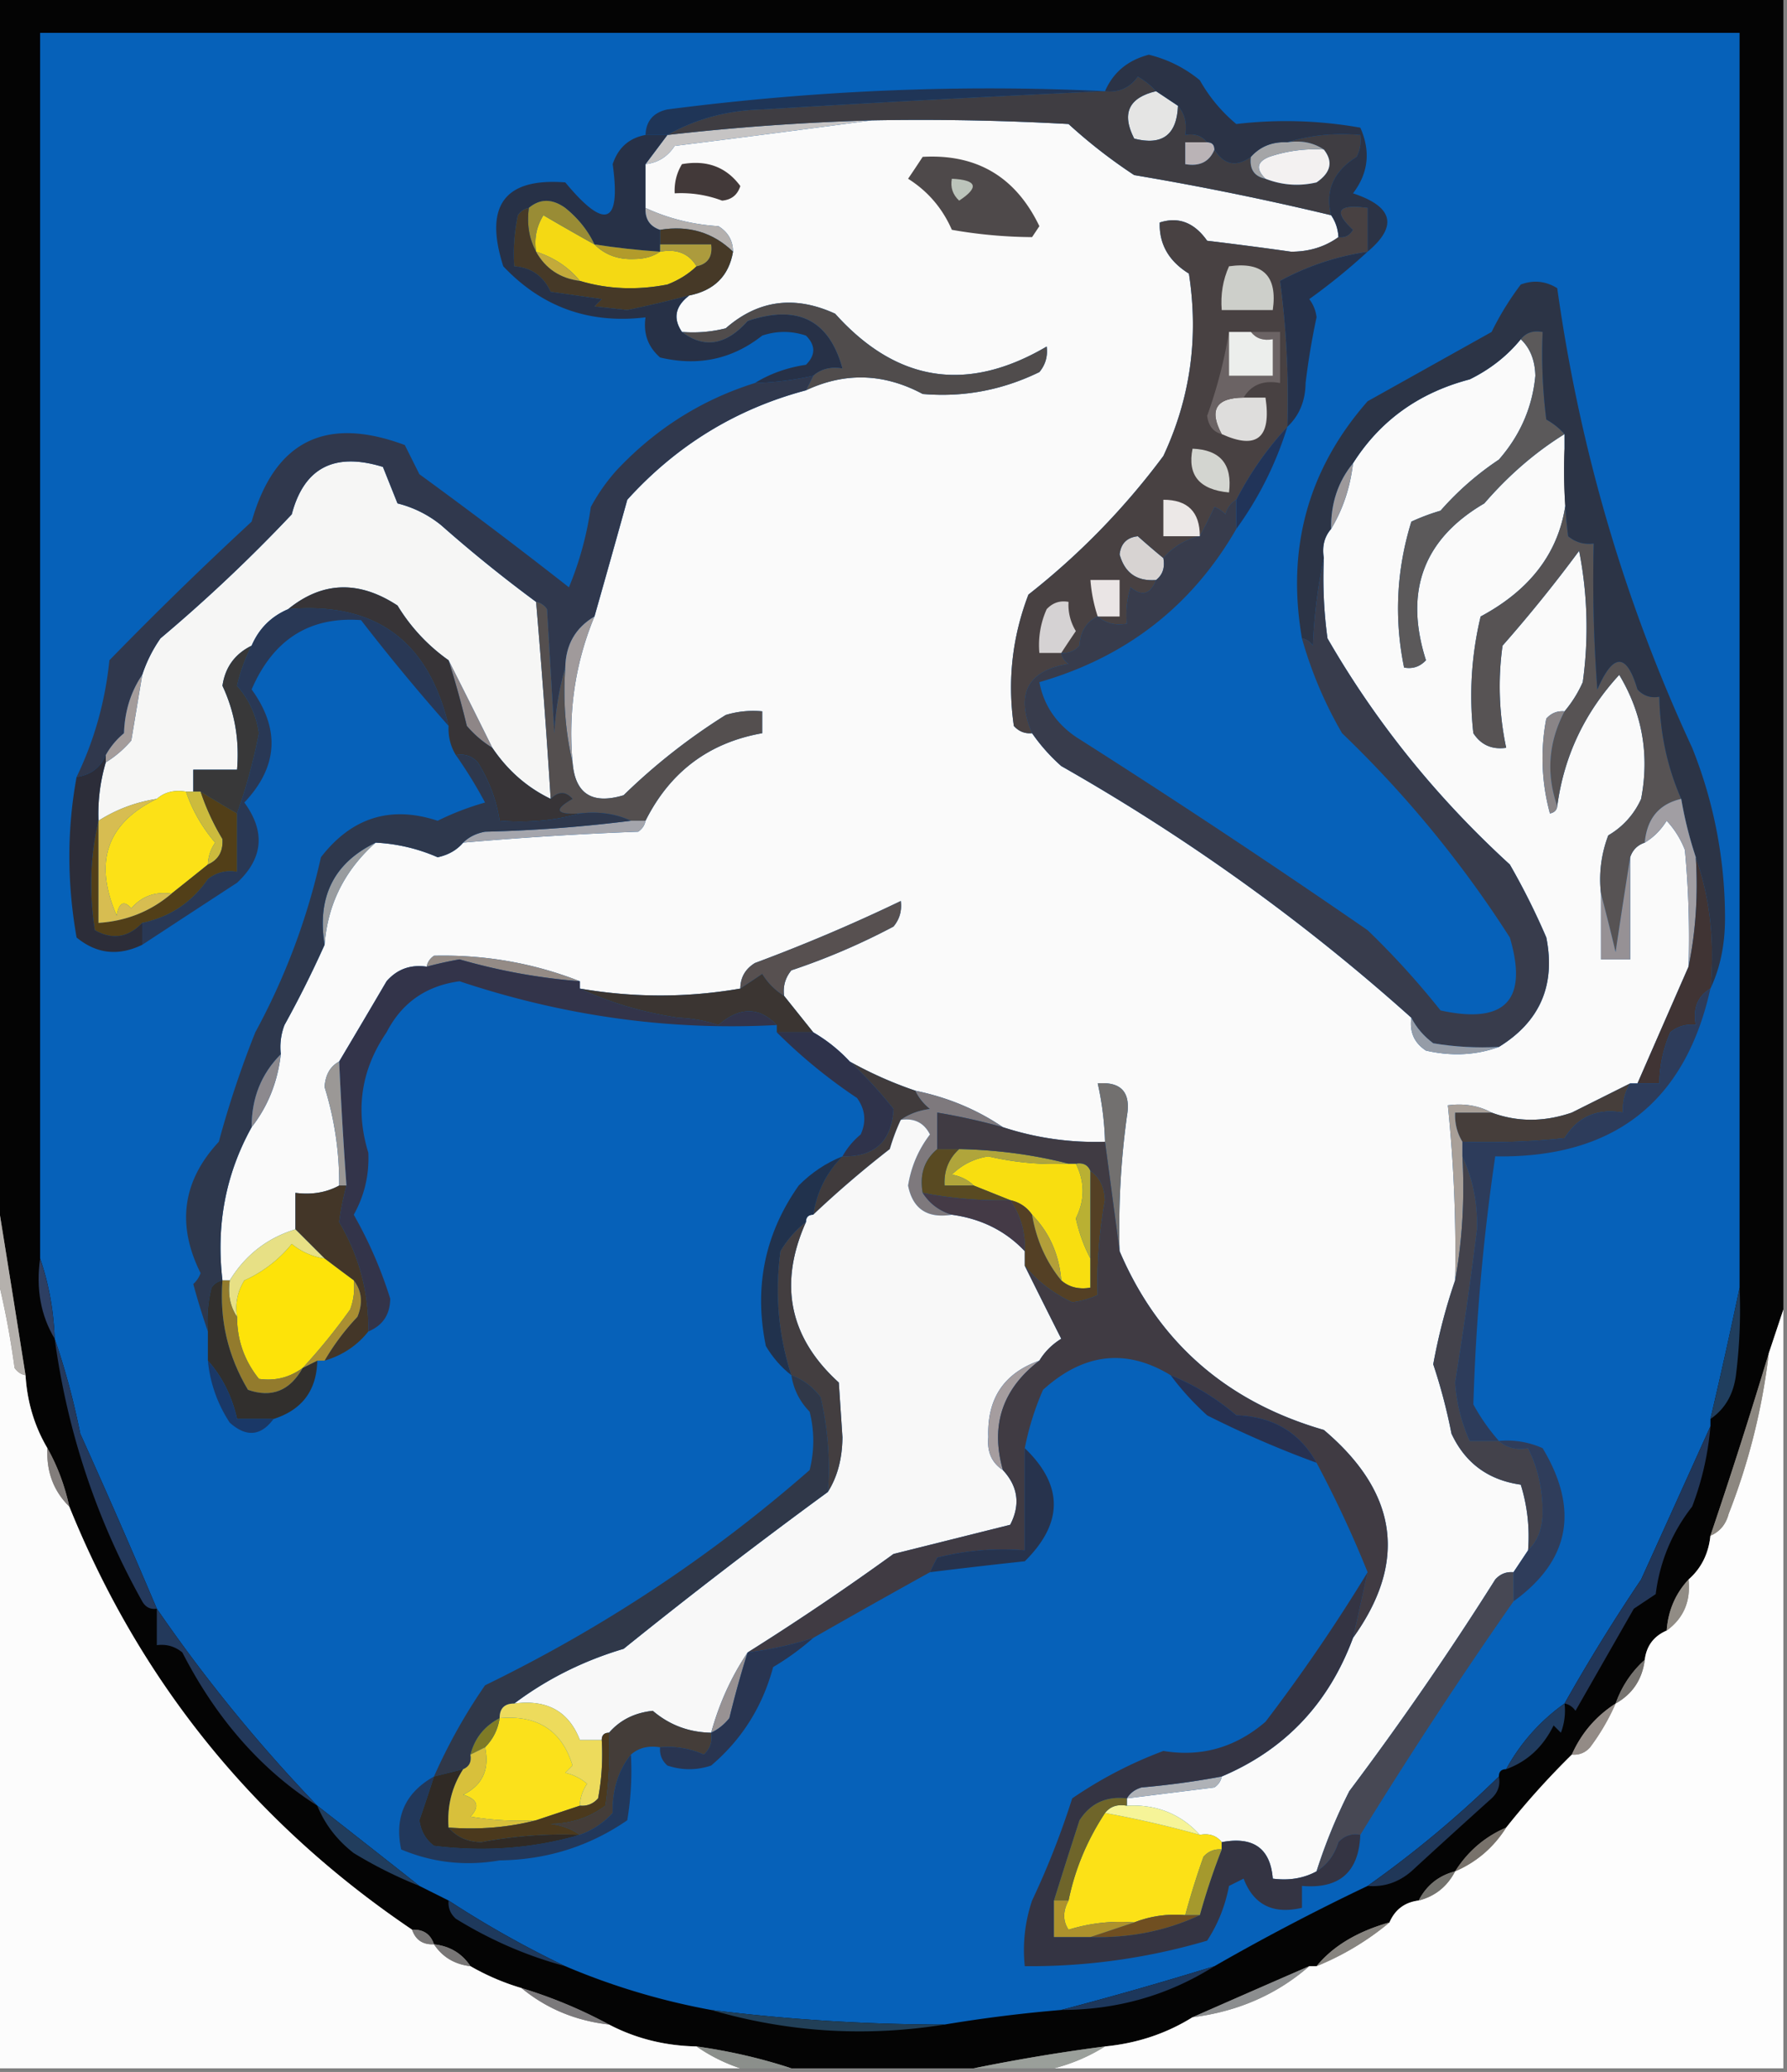 <svg xmlns="http://www.w3.org/2000/svg" width="245" height="284" style="shape-rendering:geometricPrecision;text-rendering:geometricPrecision;image-rendering:optimizeQuality;fill-rule:evenodd;clip-rule:evenodd"><rect width="100%" height="100%" fill="#808080" stroke="none"/><path style="opacity:1" fill="#040404" d="M-.5-.5h245v180l-2 6a768.286 768.286 0 0 1-8 25c-.255 2.467-1.255 4.467-3 6-1.793 1.926-2.793 4.259-3 7-1.762.762-2.762 2.096-3 4-1.826 1.647-3.16 3.647-4 6-2.7 1.734-4.7 4.068-6 7a110.458 110.458 0 0 0-9 10c-2.927 1.257-5.261 3.257-7 6-2.249.58-3.915 1.913-5 4-1.904.238-3.238 1.238-4 3-4.412 1.248-7.746 3.248-10 6h-1a3653.2 3653.2 0 0 0-16 7c-3.598 2.24-7.598 3.574-12 4a252.932 252.932 0 0 0-18 3h-25c-4.132-1.363-8.465-2.363-13-3-4.337-.084-8.337-1.084-12-3a65.018 65.018 0 0 0-12-5 32.508 32.508 0 0 1-7-3c-1.16-1.75-2.826-2.75-5-3-.473-1.406-1.473-2.073-3-2-21.603-14.595-37.27-33.928-47-58-.629-2.897-1.629-5.564-3-8-1.777-3.005-2.777-6.338-3-10a9259.787 9259.787 0 0 0-4-25V-.5z"/><path style="opacity:1" fill="#0661b9" d="M238.5 176.5a726.09 726.09 0 0 1-4 18v1c-3.117 6.91-6.284 13.91-9.5 21a250.595 250.595 0 0 0-10.5 17 26.584 26.584 0 0 0-8 9c-.667 0-1 .333-1 1a147.854 147.854 0 0 1-18 15 311.387 311.387 0 0 0-21 11 511.77 511.77 0 0 1-21 6 197.52 197.52 0 0 0-16 2 258.65 258.65 0 0 1-32-2 95.088 95.088 0 0 1-20-6 138.76 138.76 0 0 1-16-9l-4-2a3427.448 3427.448 0 0 0-14-11 213.809 213.809 0 0 1-22-27 1133.932 1133.932 0 0 0-10.5-24 100.004 100.004 0 0 0-3.5-13c-.146-3.887-.813-7.554-2-11V4.5h233v172z"/><path style="opacity:1" fill="#e5e5e4" d="m158.5 12.5 3 2c-.152 3.987-2.152 5.487-6 4.5-1.764-3.448-.764-5.615 3-6.5z"/><path style="opacity:1" fill="#1f3557" d="M151.5 12.5a3033.086 3033.086 0 0 0-47 2.5c-4.744.115-9.078 1.282-13 3.5h-3c.074-1.91 1.074-3.078 3-3.5 20.286-2.624 40.286-3.458 60-2.5z"/><path style="opacity:1" fill="#fafafa" d="M119.5 16.5c9.006-.166 18.006 0 27 .5a71.888 71.888 0 0 0 9 7 401.265 401.265 0 0 1 27 5.5c.61.891.943 1.891 1 3-1.849 1.337-4.016 2.003-6.5 2a541.913 541.913 0 0 0-11.5-1.5c-1.756-2.495-3.923-3.329-6.5-2.5-.09 2.962 1.243 5.296 4 7 1.365 8.764.199 17.098-3.5 25a99.949 99.949 0 0 1-18.5 19c-2.227 5.828-2.893 11.828-2 18 .671.752 1.504 1.086 2.5 1a25.14 25.14 0 0 0 4 4.5c17.321 9.845 33.321 21.345 48 34.5-.273 1.951.393 3.451 2 4.5 3.527.808 6.86.641 10-.5 5.631-3.474 7.797-8.474 6.5-15a96.43 96.43 0 0 0-5-10c-10.05-9.186-18.383-19.52-25-31a60.93 60.93 0 0 1-.5-11c-.268-1.599.066-2.932 1-4 1.617-2.689 2.617-5.689 3-9 3.709-5.846 9.042-9.679 16-11.5 2.805-1.382 5.139-3.216 7-5.5 1.277 1.194 1.944 2.86 2 5-.403 4.314-2.07 8.147-5 11.5a40.222 40.222 0 0 0-8 7 28.854 28.854 0 0 0-4 1.5c-2.04 6.6-2.373 13.266-1 20 1.175.219 2.175-.114 3-1-3.007-9.456-.341-16.623 8-21.5 3.345-3.868 7.012-7.035 11-9.5v2c1.598 10.367-2.235 18.034-11.5 23a46.402 46.402 0 0 0-1 16c1.049 1.607 2.549 2.273 4.5 2a40.423 40.423 0 0 1-.5-14c3.69-4.189 7.19-8.522 10.5-13a54.558 54.558 0 0 1 .5 18 16.578 16.578 0 0 1-2.5 4c-.996-.086-1.829.248-2.5 1a28.717 28.717 0 0 0 .5 13c.607-.124.94-.457 1-1 .913-6.829 3.746-12.829 8.5-18 3.162 5.277 4.162 10.943 3 17a10.91 10.91 0 0 1-4.5 5 16.873 16.873 0 0 0-1 8v9h4v-14c.333-1 1-1.667 2-2 1.212-.73 2.212-1.73 3-3a12.403 12.403 0 0 1 2.5 4c.499 5.323.666 10.656.5 16-2.328 5.311-4.661 10.645-7 16h-1l-8 4c-3.815 1.308-7.481 1.308-11 0-1.765-.961-3.765-1.295-6-1a196.329 196.329 0 0 1 1 24c-1.262 3.643-2.262 7.476-3 11.5a76.01 76.01 0 0 1 2.5 9.5c1.872 4.033 5.039 6.366 9.5 7a23.832 23.832 0 0 1 1 9l-2 3c-.996-.086-1.829.248-2.5 1a430.393 430.393 0 0 1-20 29 73.977 73.977 0 0 0-4.5 11c-1.765.961-3.765 1.295-6 1-.334-4.148-2.667-5.815-7-5-.709-.904-1.709-1.237-3-1-2.63-2.881-5.964-4.215-10-4v-1l12-1.5c.556-.383.889-.883 1-1.5 8.661-3.665 14.661-9.998 18-19 7.486-10.416 6.152-19.916-4-28.5-13.341-3.856-22.674-12.022-28-24.5a112.3 112.3 0 0 1 1-18.5c.568-3.263-.766-4.763-4-4.5a41.541 41.541 0 0 1 1 8c-4.8.15-9.467-.516-14-2-3.564-2.419-7.564-4.086-12-5a54.343 54.343 0 0 1-9-4 21.614 21.614 0 0 0-5-4l-4-5c-.17-1.322.163-2.489 1-3.5a92.138 92.138 0 0 0 14-6c.837-1.011 1.17-2.178 1-3.5a235.726 235.726 0 0 1-20 8.5c-1.323.816-1.989 1.983-2 3.5-7.29 1.264-14.623 1.264-22 0v-1c-6.357-2.496-13.023-3.663-20-3.5-.556.383-.89.883-1 1.5-2.222-.322-4.056.345-5.5 2a1894.222 1894.222 0 0 1-6.5 11c-1.225.652-1.892 1.819-2 3.5a44.163 44.163 0 0 1 2 13.5c-1.765.961-3.765 1.295-6 1v5c-3.858 1.186-6.858 3.52-9 7h-1c-.895-7.581.438-14.581 4-21 2.229-2.854 3.562-6.187 4-10a8.435 8.435 0 0 1 .5-4 147.391 147.391 0 0 0 5.5-11c.417-5.56 2.75-10.226 7-14 2.943.147 5.776.813 8.5 2 1.46-.308 2.626-.975 3.5-2a481.52 481.52 0 0 1 24-1.5c.556-.383.89-.883 1-1.5 3.365-6.707 8.698-10.707 16-12v-3a12.935 12.935 0 0 0-5 .5 83.535 83.535 0 0 0-14 11c-4.324 1.305-6.658-.195-7-4.5-.622-7.008.378-13.675 3-20a2591.579 2591.579 0 0 0 4.5-16c6.747-7.45 14.913-12.45 24.5-15 5.353-2.507 10.687-2.34 16 .5 5.568.483 10.901-.517 16-3 .837-1.011 1.17-2.178 1-3.5-10.897 6.4-20.564 4.9-29-4.5-5.559-2.548-10.559-1.881-15 2a18.436 18.436 0 0 1-6 .5c-1.265-1.857-.932-3.524 1-5 3.435-.692 5.435-2.692 6-6-.011-1.517-.677-2.684-2-3.5-3.556-.222-6.89-1.056-10-2.5v-6c1.696-.185 3.03-1.019 4-2.5 9.151-1.14 18.151-2.307 27-3.5z"/><path style="opacity:1" fill="#c6c4c4" d="M119.5 16.5a2712.477 2712.477 0 0 1-27 3.5c-.97 1.481-2.304 2.315-4 2.5l3-4a333.876 333.876 0 0 1 28-2z"/><path style="opacity:1" fill="#3f3d42" d="M158.5 12.5c-3.764.885-4.764 3.052-3 6.5 3.848.987 5.848-.513 6-4.5.934 1.068 1.268 2.401 1 4 1.291-.237 2.291.096 3 1h-3v3c1.983.343 3.317-.323 4-2 1.315 2.1 2.982 2.433 5 1-.215 1.679.452 2.679 2 3a11.596 11.596 0 0 0 7 .5c1.966-1.347 2.299-2.847 1-4.5-1.419-.951-3.085-1.285-5-1 3.125-.98 6.458-1.313 10-1a4.934 4.934 0 0 1-.5 3c-3.171 1.989-4.337 4.655-3.5 8a401.265 401.265 0 0 0-27-5.5 71.888 71.888 0 0 1-9-7c-8.994-.5-17.994-.666-27-.5-9.369.275-18.702.941-28 2 3.922-2.218 8.256-3.385 13-3.5a3033.086 3033.086 0 0 1 47-2.5c1.89.204 3.39-.463 4.5-2 .995.566 1.828 1.233 2.5 2z"/><path style="opacity:1" fill="#f3f1f1" d="M181.5 20.5c1.299 1.653.966 3.153-1 4.5-2.385.556-4.718.39-7-.5-1.35-1.323-1.183-2.323.5-3a19.524 19.524 0 0 1 7.5-1z"/><path style="opacity:1" fill="#bab3b6" d="M165.5 19.5c.667 0 1 .333 1 1-.683 1.677-2.017 2.343-4 2v-3h3z"/><path style="opacity:1" fill="#a4a5a7" d="M176.5 19.5c1.915-.285 3.581.049 5 1a19.524 19.524 0 0 0-7.5 1c-1.683.677-1.85 1.677-.5 3-1.548-.321-2.215-1.321-2-3 1.28-1.431 2.947-2.098 5-2z"/><path style="opacity:1" fill="#423939" d="M93.5 22.5c3.416-.606 6.082.394 8 3-.387 1.22-1.22 1.887-2.5 2a15.902 15.902 0 0 0-6.5-1c-.067-1.459.266-2.792 1-4z"/><path style="opacity:1" fill="#2b3346" d="M187.5 34.5v-6c-4.084-.555-4.751.445-2 3-.457.797-1.124 1.13-2 1a5.727 5.727 0 0 0-1-3c-.837-3.345.329-6.011 3.5-8a4.934 4.934 0 0 0 .5-3c-3.542-.313-6.875.02-10 1-2.053-.098-3.72.569-5 2-2.018 1.433-3.685 1.1-5-1 0-.667-.333-1-1-1-.709-.904-1.709-1.237-3-1 .268-1.599-.066-2.932-1-4l-3-2c-.672-.767-1.505-1.434-2.5-2-1.11 1.537-2.61 2.204-4.5 2 1.118-2.58 3.118-4.247 6-5a17.347 17.347 0 0 1 7 3.5 21.53 21.53 0 0 0 5 6 58.158 58.158 0 0 1 17 .5c1.441 3.236 1.108 6.236-1 9 5.511 1.823 6.177 4.49 2 8z"/><path style="opacity:1" fill="#273147" d="M88.5 18.5h3l-3 4v6c-.073 1.527.594 2.527 2 3v3a104.613 104.613 0 0 1-9-1c-.906-1.917-2.239-3.583-4-5-1.799-1.288-3.465-1.288-5 0-.617.11-1.117.444-1.5 1a24.939 24.939 0 0 0-.5 7c2.324.161 3.991 1.328 5 3.5l7 1-1 1 4.5.5c2.887-.604 5.72-1.27 8.5-2-1.932 1.476-2.265 3.143-1 5 3.055 2.313 6.055 1.813 9-1.5 6.846-2.313 11.179-.147 13 6.5-1.599-.268-2.932.066-4 1a41.58 41.58 0 0 1-8 1c2.062-1.276 4.396-2.11 7-2.5 1.333-1.333 1.333-2.667 0-4-2-.667-4-.667-6 0-4.102 3.241-8.77 4.241-14 3-1.655-1.444-2.322-3.278-2-5.5-7.715.93-14.215-1.404-19.5-7-2.663-8.307.17-12.14 8.5-11.5 5.482 6.61 7.649 5.776 6.5-2.5.748-2.251 2.248-3.584 4.5-4z"/><path style="opacity:1" fill="#f4d914" d="M81.5 33.5c1.446 1.44 3.28 2.107 5.5 2 1.385-.014 2.551-.348 3.5-1 2.281-.423 3.948.244 5 2-1.1 1.059-2.434 1.892-4 2.5-4.189.812-8.189.645-12-.5-1.534-1.869-3.534-3.202-6-4-.285-1.788.048-3.455 1-5a346.77 346.77 0 0 0 7 4z"/><path style="opacity:1" fill="#4e494a" d="M126.5 21.5c7.424-.419 12.757 2.748 16 9.5l-1 1.5a65.369 65.369 0 0 1-11-1c-1.291-2.956-3.291-5.29-6-7a184.223 184.223 0 0 0 2-3z"/><path style="opacity:1" fill="#bcc4bb" d="M130.5 24.5c3.457.167 3.79 1.167 1 3-.886-.825-1.219-1.825-1-3z"/><path style="opacity:1" fill="#b4b0ae" d="M88.5 28.5c3.11 1.444 6.444 2.278 10 2.5 1.323.816 1.989 1.983 2 3.5-2.734-2.643-6.067-3.643-10-3-1.406-.473-2.073-1.473-2-3z"/><path style="opacity:1" fill="#998c35" d="M81.5 33.5a346.77 346.77 0 0 1-7-4c-.952 1.545-1.285 3.212-1 5-.961-1.765-1.295-3.765-1-6 1.535-1.288 3.201-1.288 5 0 1.761 1.417 3.094 3.083 4 5z"/><path style="opacity:1" fill="#463927" d="M72.5 28.5c-.295 2.235.039 4.235 1 6 1.302 2.322 3.302 3.655 6 4 3.811 1.145 7.811 1.312 12 .5 1.566-.608 2.9-1.441 4-2.5 1.548-.321 2.215-1.321 2-3h-7v-2c3.933-.643 7.266.357 10 3-.565 3.308-2.565 5.308-6 6-2.78.73-5.613 1.396-8.5 2l-4.5-.5 1-1-7-1c-1.009-2.172-2.676-3.339-5-3.5-.163-2.357.003-4.69.5-7 .383-.556.883-.89 1.5-1z"/><path style="opacity:1" fill="#ac9b3d" d="M90.5 34.5v-1h7c.215 1.679-.452 2.679-2 3-1.052-1.756-2.719-2.423-5-2z"/><path style="opacity:1" fill="#b29b2b" d="M81.5 33.5c2.982.463 5.982.796 9 1-.949.652-2.115.986-3.5 1-2.22.107-4.054-.56-5.5-2z"/><path style="opacity:1" fill="#c3aa3a" d="M73.5 34.5c2.466.798 4.466 2.131 6 4-2.698-.345-4.698-1.678-6-4z"/><path style="opacity:1" fill="#26324b" d="M187.5 34.5a85.06 85.06 0 0 1-8 6.5 4.932 4.932 0 0 1 1 2.5 98.282 98.282 0 0 0-1.5 9c-.037 2.474-.87 4.474-2.5 6 .213-6.71-.12-13.377-1-20 3.724-2.024 7.724-3.358 12-4z"/><path style="opacity:1" fill="#504c4c" d="m110.5 53.5 1-2c1.068-.934 2.401-1.268 4-1-1.821-6.647-6.154-8.813-13-6.5-2.945 3.313-5.945 3.813-9 1.5a18.436 18.436 0 0 0 6-.5c4.441-3.881 9.441-4.548 15-2 8.436 9.4 18.103 10.9 29 4.5.17 1.322-.163 2.489-1 3.5-5.099 2.483-10.432 3.483-16 3-5.313-2.84-10.647-3.007-16-.5z"/><path style="opacity:1" fill="#213459" d="M176.5 58.5a47.701 47.701 0 0 1-7 14v-4a44.8 44.8 0 0 1 7-10z"/><path style="opacity:1" fill="#f6f6f5" d="M73.5 82.5c.766 8.972 1.432 17.972 2 27-3.223-1.548-5.89-3.881-8-7a1593.369 1593.369 0 0 0-6-12 25.111 25.111 0 0 1-7-7.5c-5.307-3.48-10.307-3.312-15 .5-2.333 1-4 2.667-5 5-2.299 1.132-3.632 2.966-4 5.5 1.68 3.588 2.348 7.422 2 11.5h-6v3h-1c-1.599-.268-2.932.066-4 1a20.53 20.53 0 0 0-8 3 24.93 24.93 0 0 1 1-8c1.294-.79 2.46-1.79 3.5-3l1.5-9a19.16 19.16 0 0 1 2.5-5 216.005 216.005 0 0 0 18-17c1.676-6.385 5.843-8.552 12.5-6.5l2 5a15.387 15.387 0 0 1 6 3 190.326 190.326 0 0 0 13 10.5z"/><path style="opacity:1" fill="#30384d" d="m111.5 51.5-1 2c-9.587 2.55-17.753 7.55-24.5 15a2591.579 2591.579 0 0 1-4.5 16c-2.612 1.552-3.945 3.885-4 7-.82 2.805-1.32 5.805-1.5 9l-1-17c-.383-.556-.883-.89-1.5-1a190.326 190.326 0 0 1-13-10.5 15.387 15.387 0 0 0-6-3l-2-5c-6.657-2.052-10.824.115-12.5 6.5a216.005 216.005 0 0 1-18 17 19.16 19.16 0 0 0-2.5 5c-1.568 2.31-2.402 4.978-2.5 8a10.51 10.51 0 0 0-2.5 3c-.736 1.729-2.07 2.729-4 3 2.42-5.003 3.92-10.336 4.5-16a516.649 516.649 0 0 1 19.5-19c3.136-11.046 10.136-14.546 21-10.5l2 4A729.354 729.354 0 0 1 78 80.5a44.798 44.798 0 0 0 3-11 26.094 26.094 0 0 1 3.5-5c5.35-5.707 11.683-9.707 19-12a41.58 41.58 0 0 0 8-1z"/><path style="opacity:1" fill="#d7d3d2" d="M159.5 76.5c.237 1.291-.096 2.291-1 3-2.627.207-4.293-.96-5-3.5.167-1.5 1-2.333 2.5-2.5a123.492 123.492 0 0 0 3.5 3z"/><path style="opacity:1" fill="#484142" d="M187.5 34.5c-4.276.642-8.276 1.976-12 4 .88 6.623 1.213 13.29 1 20a44.8 44.8 0 0 0-7 10c-.722.418-1.222 1.084-1.5 2a3.646 3.646 0 0 0-1.5-1 71.015 71.015 0 0 1-2 4c-2.031.472-3.698 1.472-5 3a123.492 123.492 0 0 1-3.5-3c-1.5.167-2.333 1-2.5 2.5.707 2.54 2.373 3.707 5 3.5-.755 1.966-1.921 2.3-3.5 1a12.93 12.93 0 0 0-.5 5c-1.599.268-2.932-.066-4-1-1.545.73-2.378 2.063-2.5 4-.671.752-1.504 1.086-2.5 1 .111.617.444 1.117 1 1.5-5.614.92-7.281 4.087-5 9.5-.996.086-1.829-.248-2.5-1-.893-6.172-.227-12.172 2-18a99.949 99.949 0 0 0 18.5-19c3.699-7.902 4.865-16.236 3.5-25-2.757-1.704-4.09-4.038-4-7 2.577-.829 4.744.005 6.5 2.5 3.839.459 7.672.959 11.5 1.5 2.484.003 4.651-.663 6.5-2 .876.13 1.543-.203 2-1-2.751-2.555-2.084-3.555 2-3v6z"/><path style="opacity:1" fill="#ece8e7" d="M164.5 73.5h-5v-5c3.333 0 5 1.667 5 5z"/><path style="opacity:1" fill="#d3d5d0" d="M163.5 61.5c3.814.15 5.481 2.15 5 6-4.062-.369-5.729-2.369-5-6z"/><path style="opacity:1" fill="#dedddc" d="M170.5 54.5h3c.827 5.523-1.173 7.19-6 5-1.784-3.308-.784-4.975 3-5z"/><path style="opacity:1" fill="#6b6364" d="M168.5 45.5v6h6v-5c-1.291.237-2.291-.096-3-1h4v7c-2.281-.423-3.948.244-5 2-3.784.025-4.784 1.692-3 5-1.149-.291-1.816-1.124-2-2.5a66.018 66.018 0 0 0 3-11.5z"/><path style="opacity:1" fill="#eceeec" d="M168.5 45.5h3c.709.904 1.709 1.237 3 1v5h-6v-6z"/><path style="opacity:1" fill="#cdcfca" d="M168.5 36.5c4.668-.66 6.668 1.34 6 6h-7c-.175-2.12.159-4.12 1-6z"/><path style="opacity:1" fill="#eae5e5" d="M150.5 84.5a20.691 20.691 0 0 1-1-5h4v5h-3z"/><path style="opacity:1" fill="#575354" d="M214.5 61.5a72.368 72.368 0 0 0 .5 12c1.011.837 2.178 1.17 3.5 1-.166 6.675 0 13.342.5 20 2.181-5.045 4.014-5.045 5.5 0 .825.886 1.825 1.219 3 1 .089 4.993 1.089 9.659 3 14-3.041.699-4.708 2.699-5 6-1 .333-1.667 1-2 2-.666 4.184-1.333 8.518-2 13a345.94 345.94 0 0 0-2-8 16.873 16.873 0 0 1 1-8 10.91 10.91 0 0 0 4.5-5c1.162-6.057.162-11.723-3-17-4.754 5.171-7.587 11.171-8.5 18-1.536-4.441-1.203-8.774 1-13a16.578 16.578 0 0 0 2.5-4 54.558 54.558 0 0 0-.5-18 195.045 195.045 0 0 1-10.5 13 40.423 40.423 0 0 0 .5 14c-1.951.273-3.451-.393-4.5-2a46.402 46.402 0 0 1 1-16c9.265-4.966 13.098-12.633 11.5-23z"/><path style="opacity:1" fill="#d5d2d3" d="M145.5 89.5h-3a11.987 11.987 0 0 1 1-6c.825-.886 1.825-1.219 3-1a6.845 6.845 0 0 0 1 4 184.223 184.223 0 0 0-2 3z"/><path style="opacity:1" fill="#5b595a" d="M208.5 46.5c.709-.904 1.709-1.237 3-1a72.368 72.368 0 0 0 .5 12c.995.566 1.828 1.233 2.5 2-3.988 2.465-7.655 5.632-11 9.5-8.341 4.877-11.007 12.044-8 21.5-.825.886-1.825 1.219-3 1-1.373-6.734-1.04-13.4 1-20a28.854 28.854 0 0 1 4-1.5 40.222 40.222 0 0 1 8-7c2.93-3.353 4.597-7.186 5-11.5-.056-2.14-.723-3.806-2-5z"/><path style="opacity:1" fill="#2c3446" d="M234.5 135.5c.62-6.426-.047-12.426-2-18a53.76 53.76 0 0 1-2-8c-1.911-4.341-2.911-9.007-3-14-1.175.219-2.175-.114-3-1-1.486-5.045-3.319-5.045-5.5 0-.5-6.658-.666-13.325-.5-20-1.322.17-2.489-.163-3.5-1a72.368 72.368 0 0 1-.5-12v-2c-.672-.767-1.505-1.434-2.5-2a72.368 72.368 0 0 1-.5-12c-1.291-.237-2.291.096-3 1-1.861 2.284-4.195 4.118-7 5.5-6.958 1.821-12.291 5.654-16 11.5-2.054 2.508-3.054 5.508-3 9-.934 1.068-1.268 2.401-1 4-.824 3.812-1.324 7.812-1.5 12-.383-.556-.883-.89-1.5-1-2.147-12.377.853-23.21 9-32.5l17-9.5a40.049 40.049 0 0 1 4-6.5c1.735-.651 3.402-.485 5 .5 3.09 22.083 9.256 43.083 18.5 63a62.621 62.621 0 0 1 4.5 23.5c-.015 3.576-.682 6.742-2 9.5z"/><path style="opacity:1" fill="#9d999b" d="M185.5 63.5c-.383 3.311-1.383 6.311-3 9-.054-3.492.946-6.492 3-9z"/><path style="opacity:1" fill="#a09a9b" d="M81.5 84.5c-2.622 6.325-3.622 12.992-3 20-.985-4.134-1.318-8.468-1-13 .055-3.115 1.388-5.448 4-7z"/><path style="opacity:1" fill="#a49c9b" d="m19.5 92.5-1.5 9a14.696 14.696 0 0 1-3.5 3v-1a10.51 10.51 0 0 1 2.5-3c.098-3.022.932-5.69 2.5-8z"/><path style="opacity:1" fill="#8a8587" d="M214.5 97.5c-2.203 4.226-2.536 8.559-1 13-.06.543-.393.876-1 1a28.717 28.717 0 0 1-.5-13c.671-.752 1.504-1.086 2.5-1z"/><path style="opacity:1" fill="#8e8687" d="M61.5 90.5c1.998 3.954 3.998 7.954 6 12a14.696 14.696 0 0 1-3.5-3 140.474 140.474 0 0 0-2.5-9z"/><path style="opacity:1" fill="#293855" d="M39.5 83.5c11.899-1.043 19.232 4.29 22 16a278.414 278.414 0 0 1-12-14.5c-7.043-.52-12.043 2.647-15 9.5 3.944 5.447 3.61 10.613-1 15.5 2.915 3.994 2.581 7.66-1 11a5929.457 5929.457 0 0 0-13 8.5v-3c3.803-.805 6.803-2.805 9-6 1.189-.929 2.522-1.262 4-1v-8a75.137 75.137 0 0 0 3-11c-.359-2.494-1.359-4.66-3-6.5a24.321 24.321 0 0 1 2-5.5c1-2.333 2.667-4 5-5z"/><path style="opacity:1" fill="#383839" d="M34.5 88.5a24.321 24.321 0 0 0-2 5.5c1.641 1.84 2.641 4.006 3 6.5a75.137 75.137 0 0 1-3 11 397.602 397.602 0 0 1-5-3h-1v-3h6c.348-4.078-.32-7.912-2-11.5.368-2.534 1.701-4.368 4-5.5z"/><path style="opacity:1" fill="#fce117" d="M25.5 108.5c.857 2.543 2.19 4.877 4 7a5.577 5.577 0 0 0-1 3 796.928 796.928 0 0 1-5 4c-2.222-.322-4.056.345-5.5 2-1.016-1.134-1.683-.801-2 1-3.193-7.329-1.36-12.662 5.5-16 1.068-.934 2.401-1.268 4-1z"/><path style="opacity:1" fill="#544f4f" d="M73.5 82.5c.617.11 1.117.444 1.5 1l1 17c.18-3.195.68-6.195 1.5-9-.318 4.532.015 8.866 1 13 .342 4.305 2.676 5.805 7 4.5a83.535 83.535 0 0 1 14-11 12.935 12.935 0 0 1 5-.5v3c-7.302 1.293-12.635 5.293-16 12h-2c-2.107-.968-4.44-1.302-7-1-3.297.171-3.63-.495-1-2-.925-1.062-1.925-1.062-3 0a1210.923 1210.923 0 0 0-2-27z"/><path style="opacity:1" fill="#ccbb3d" d="M25.5 108.5h2a32.34 32.34 0 0 0 3 6.5c.113 1.699-.553 2.866-2 3.5a5.577 5.577 0 0 1 1-3c-1.81-2.123-3.143-4.457-4-7z"/><path style="opacity:1" fill="#373437" d="M61.5 90.5a140.474 140.474 0 0 1 2.5 9 14.696 14.696 0 0 0 3.5 3c2.11 3.119 4.777 5.452 8 7 1.075-1.062 2.075-1.062 3 0-2.63 1.505-2.297 2.171 1 2-3.462.982-7.129 1.315-11 1-.442-2.843-1.442-5.509-3-8-.825-.886-1.825-1.219-3-1-.734-1.208-1.067-2.541-1-4-2.768-11.71-10.101-17.043-22-16 4.693-3.812 9.693-3.98 15-.5a25.111 25.111 0 0 0 7 7.5z"/><path style="opacity:1" fill="#523f18" d="M27.5 108.5a397.602 397.602 0 0 0 5 3v8c-1.478-.262-2.811.071-4 1-2.197 3.195-5.197 5.195-9 6-1.92 2.022-4.086 2.356-6.5 1-.816-5.184-.65-10.184.5-15v14c3.827-.252 7.16-1.585 10-4a796.928 796.928 0 0 0 5-4c1.447-.634 2.113-1.801 2-3.5a32.34 32.34 0 0 1-3-6.5z"/><path style="opacity:1" fill="#a4a5ac" d="M86.5 112.5h2c-.11.617-.444 1.117-1 1.5a481.52 481.52 0 0 0-24 1.5c.763-.768 1.763-1.268 3-1.5a196.998 196.998 0 0 0 20-1.5z"/><path style="opacity:1" fill="#383c4c" d="M169.5 68.5v4c-6.097 10.57-15.097 17.57-27 21 .591 3.114 2.258 5.614 5 7.5a1260.3 1260.3 0 0 1 40 26.5 112.087 112.087 0 0 1 10 11c8.871 1.929 12.038-1.404 9.5-10a153.599 153.599 0 0 0-23-28 55.75 55.75 0 0 1-5.5-13c.617.11 1.117.444 1.5 1 .176-4.188.676-8.188 1.5-12a60.93 60.93 0 0 0 .5 11c6.617 11.48 14.95 21.814 25 31a96.43 96.43 0 0 1 5 10c1.297 6.526-.869 11.526-6.5 15a40.914 40.914 0 0 1-9-.5c-1.314-.985-2.314-2.152-3-3.5-14.679-13.155-30.679-24.655-48-34.5a25.14 25.14 0 0 1-4-4.5c-2.281-5.413-.614-8.58 5-9.5-.556-.383-.889-.883-1-1.5.996.086 1.829-.248 2.5-1 .122-1.937.955-3.27 2.5-4 1.068.934 2.401 1.268 4 1-.16-1.7.006-3.366.5-5 1.579 1.3 2.745.966 3.5-1 .904-.709 1.237-1.709 1-3 1.302-1.528 2.969-2.528 5-3a71.015 71.015 0 0 0 2-4c.586.21 1.086.543 1.5 1 .278-.916.778-1.582 1.5-2z"/><path style="opacity:1" fill="#999c9f" d="M51.5 115.5c-4.25 3.774-6.583 8.44-7 14-1.057-6.562 1.277-11.229 7-14z"/><path style="opacity:1" fill="#2c2d39" d="M14.5 103.5v1a24.93 24.93 0 0 0-1 8c-1.15 4.816-1.316 9.816-.5 15 2.414 1.356 4.58 1.022 6.5-1v3c-3.267 1.583-6.267 1.25-9-1-1.32-7.49-1.32-14.823 0-22 1.93-.271 3.264-1.271 4-3z"/><path style="opacity:1" fill="#a19ea3" d="M230.5 109.5a53.76 53.76 0 0 0 2 8c.321 5.195-.013 10.195-1 15a128.507 128.507 0 0 0-.5-16 12.403 12.403 0 0 0-2.5-4c-.788 1.27-1.788 2.27-3 3 .292-3.301 1.959-5.301 5-6z"/><path style="opacity:1" fill="#d7bd51" d="M21.5 109.5c-6.86 3.338-8.693 8.671-5.5 16 .317-1.801.984-2.134 2-1 1.444-1.655 3.278-2.322 5.5-2-2.84 2.415-6.173 3.748-10 4v-14a20.53 20.53 0 0 1 8-3z"/><path style="opacity:1" fill="#969195" d="M223.5 117.5v14h-4v-9a345.94 345.94 0 0 1 2 8c.667-4.482 1.334-8.816 2-13z"/><path style="opacity:1" fill="#403434" d="M232.5 117.5c1.953 5.574 2.62 11.574 2 18-1.756 1.052-2.423 2.719-2 5-1.322-.17-2.489.163-3.5 1a17.758 17.758 0 0 0-1.5 7h-3c2.339-5.355 4.672-10.689 7-16 .987-4.805 1.321-9.805 1-15z"/><path style="opacity:1" fill="#575050" d="M107.5 136.5c-1.212-.73-2.212-1.73-3-3a185.977 185.977 0 0 1-3 2c.011-1.517.677-2.684 2-3.5 6.894-2.567 13.56-5.4 20-8.5.17 1.322-.163 2.489-1 3.5a92.138 92.138 0 0 1-14 6c-.837 1.011-1.17 2.178-1 3.5z"/><path style="opacity:1" fill="#948b86" d="M79.5 134.5a82.634 82.634 0 0 1-16.5-3 53.543 53.543 0 0 0-4.5 1c.11-.617.444-1.117 1-1.5 6.977-.163 13.643 1.004 20 3.5z"/><path style="opacity:1" fill="#33344a" d="M79.5 134.5v1c4.076 1.923 8.576 3.256 13.5 4 1.894.08 3.727.413 5.5 1 2.906-2.514 5.573-2.514 8 0-14.634.792-29.134-1.208-43.5-6-4.584.619-7.917 2.952-10 7-3.484 5.101-4.317 10.601-2.5 16.5.135 3.042-.532 5.875-2 8.5a58.43 58.43 0 0 1 5 11.5c-.022 2.183-1.022 3.683-3 4.5.076-5.363-1.258-10.363-4-15a39.13 39.13 0 0 1 1-5 656.318 656.318 0 0 1-1-17c2.127-3.571 4.294-7.238 6.5-11 1.444-1.655 3.278-2.322 5.5-2a53.543 53.543 0 0 1 4.5-1 82.634 82.634 0 0 0 16.5 3z"/><path style="opacity:1" fill="#3b3532" d="m107.5 136.5 4 5h-5v-1c-2.427-2.514-5.094-2.514-8 0a20.113 20.113 0 0 0-5.5-1c-4.924-.744-9.424-2.077-13.5-4 7.377 1.264 14.71 1.264 22 0 .982-.641 1.982-1.307 3-2 .788 1.27 1.788 2.27 3 3z"/><path style="opacity:1" fill="#959ca7" d="M193.5 139.5c.686 1.348 1.686 2.515 3 3.5 2.982.498 5.982.665 9 .5-3.14 1.141-6.473 1.308-10 .5-1.607-1.049-2.273-2.549-2-4.5z"/><path style="opacity:1" fill="#2e384d" d="M62.5 103.5c1.175-.219 2.175.114 3 1 1.558 2.491 2.558 5.157 3 8 3.871.315 7.538-.018 11-1 2.56-.302 4.893.032 7 1a196.998 196.998 0 0 1-20 1.5c-1.237.232-2.237.732-3 1.5-.874 1.025-2.04 1.692-3.5 2a24.118 24.118 0 0 0-8.5-2c-5.723 2.771-8.057 7.438-7 14a147.391 147.391 0 0 1-5.5 11 8.435 8.435 0 0 0-.5 4c-2.68 2.692-4.014 6.025-4 10-3.562 6.419-4.895 13.419-4 21-.617.111-1.117.444-1.5 1a18.437 18.437 0 0 0-.5 6 96.635 96.635 0 0 1-2-6.5c.457-.414.79-.914 1-1.5-3.313-6.641-2.48-12.641 2.5-18a137.73 137.73 0 0 1 5-15 92.206 92.206 0 0 0 9-24c4.224-5.455 9.557-7.122 16-5a38.045 38.045 0 0 1 6.5-2.5 62.359 62.359 0 0 0-4-6.5z"/><path style="opacity:1" fill="#2f334b" d="M106.5 141.5h5a21.614 21.614 0 0 1 5 4c2.076 1.922 4.076 4.088 6 6.5-.25 4.417-2.584 6.584-7 6.5a10.515 10.515 0 0 1 2.5-3c.798-1.759.631-3.426-.5-5a72.83 72.83 0 0 1-11-9z"/><path style="opacity:1" fill="#8c898e" d="M38.5 144.5c-.438 3.813-1.771 7.146-4 10-.014-3.975 1.32-7.308 4-10z"/><path style="opacity:1" fill="#403b3c" d="M116.5 145.5a54.343 54.343 0 0 0 9 4c.453.958 1.119 1.792 2 2.5-1.558.21-2.891.71-4 1.5a28.208 28.208 0 0 0-1.5 4 143.423 143.423 0 0 0-10.5 9c.466-3.124 1.799-5.79 4-8 4.416.084 6.75-2.083 7-6.5-1.924-2.412-3.924-4.578-6-6.5z"/><path style="opacity:1" fill="#7e797d" d="M125.5 149.5c4.436.914 8.436 2.581 12 5a87.925 87.925 0 0 0-9-2v5c-1.78 1.49-2.446 3.49-2 6 .948 1.478 2.281 2.478 4 3-3.365.536-5.365-.797-6-4 .423-2.608 1.423-4.942 3-7-.82-1.611-2.154-2.278-4-2 1.109-.79 2.442-1.29 4-1.5-.881-.708-1.547-1.542-2-2.5z"/><path style="opacity:1" fill="#f8f8f8" d="M123.5 153.5c1.846-.278 3.18.389 4 2-1.577 2.058-2.577 4.392-3 7 .635 3.203 2.635 4.536 6 4 4.038.55 7.371 2.216 10 5v2c1.642 3.319 3.309 6.653 5 10-1.27.788-2.27 1.788-3 3-4.862 1.714-7.196 5.214-7 10.5-.193 2.008.474 3.508 2 4.5 2.084 2.257 2.417 4.757 1 7.5l-16 4a366.584 366.584 0 0 1-20 13.5c-2.223 3.302-3.89 6.968-5 11-3.041-.051-5.708-1.051-8-3-2.487.259-4.487 1.259-6 3-.667 0-1 .333-1 1h-3c-1.51-3.931-4.51-5.597-9-5 4.473-3.358 9.473-5.858 15-7.5a752.119 752.119 0 0 1 28-21.5c1.309-2.071 1.975-4.571 2-7.5l-.5-7.5c-6.79-6.165-8.29-13.499-4.5-22 0-.667.333-1 1-1a143.423 143.423 0 0 1 10.5-9c.41-1.401.91-2.734 1.5-4z"/><path style="opacity:1" fill="#72706f" d="m153.5 171.5-2-15a41.541 41.541 0 0 0-1-8c3.234-.263 4.568 1.237 4 4.5a112.3 112.3 0 0 0-1 18.5z"/><path style="opacity:1" fill="#463e3b" d="M223.5 148.5c-.734 1.208-1.067 2.541-1 4-3.505-.609-6.172.558-8 3.5a98.432 98.432 0 0 1-14 .5c-.734-1.208-1.067-2.541-1-4h5c3.519 1.308 7.185 1.308 11 0l8-4z"/><path style="opacity:1" fill="#9b9896" d="M46.5 145.5c.26 5.672.593 11.339 1 17h-1a44.163 44.163 0 0 0-2-13.5c.108-1.681.775-2.848 2-3.5z"/><path style="opacity:1" fill="#f8de10" d="M146.5 159.5h1c1.247 2.493 1.247 4.993 0 7.5.454 2.03 1.12 3.863 2 5.5v4c-1.599.268-2.932-.066-4-1-.292-3.566-1.626-6.566-4-9-.722-1.051-1.722-1.718-3-2l-5-2c-.763-.768-1.763-1.268-3-1.5 1.393-1.363 3.059-2.196 5-2.5a39.654 39.654 0 0 0 11 1z"/><path style="opacity:1" fill="#b0a53b" d="M131.5 157.5c5.21.108 10.21.775 15 2a39.654 39.654 0 0 1-11-1c-1.941.304-3.607 1.137-5 2.5 1.237.232 2.237.732 3 1.5h-4c-.108-2.014.558-3.68 2-5z"/><path style="opacity:1" fill="#594a22" d="M128.5 157.5h3c-1.442 1.32-2.108 2.986-2 5h4l5 2a54.968 54.968 0 0 1-12-1c-.446-2.51.22-4.51 2-6z"/><path style="opacity:1" fill="#b9b033" d="M147.5 159.5c.992-.172 1.658.162 2 1v12c-.88-1.637-1.546-3.47-2-5.5 1.247-2.507 1.247-5.007 0-7.5z"/><path style="opacity:1" fill="#443a46" d="M126.5 163.5a54.968 54.968 0 0 0 12 1c1.439 2.088 2.106 4.421 2 7-2.629-2.784-5.962-4.45-10-5-1.719-.522-3.052-1.522-4-3z"/><path style="opacity:1" fill="#a89f98" d="M204.5 152.5h-5c-.067 1.459.266 2.792 1 4v2c.322 5.858-.011 11.525-1 17a196.329 196.329 0 0 0-1-24c2.235-.295 4.235.039 6 1z"/><path style="opacity:1" fill="#433628" d="M46.5 162.5h1a39.13 39.13 0 0 0-1 5c2.742 4.637 4.076 9.637 4 15-1.535 1.935-3.535 3.268-6 4a32.289 32.289 0 0 1 4.5-6c.78-1.887.613-3.554-.5-5a310.678 310.678 0 0 1-4-3l-4-4v-5c2.235.295 4.235-.039 6-1z"/><path style="opacity:1" fill="#21324d" d="M115.5 158.5c-2.201 2.21-3.534 4.876-4 8-.667 0-1 .333-1 1-1.385 1.074-2.551 2.407-3.5 4-.784 5.871-.284 11.537 1.5 17-1.385-1.074-2.551-2.407-3.5-4-1.658-8.049-.158-15.383 4.5-22 1.764-1.778 3.764-3.111 6-4z"/><path style="opacity:1" fill="#e7e085" d="m40.5 168.5 4 4a9.173 9.173 0 0 1-4.5-2 17.61 17.61 0 0 1-6.5 5c-.952 1.545-1.285 3.212-1 5-.951-1.419-1.285-3.085-1-5 2.142-3.48 5.142-5.814 9-7z"/><path style="opacity:1" fill="#fde309" d="M44.5 172.5c1.295.988 2.628 1.988 4 3a8.435 8.435 0 0 1-.5 4 81.239 81.239 0 0 1-6.5 8c-1.811 1.322-3.811 1.822-6 1.5-1.997-2.492-2.997-5.325-3-8.5-.285-1.788.048-3.455 1-5a17.61 17.61 0 0 0 6.5-5 9.173 9.173 0 0 0 4.5 2z"/><path style="opacity:1" fill="#544025" d="M149.5 160.5c1.248.834 1.915 2.167 2 4-.798 4.374-1.132 8.707-1 13a11.25 11.25 0 0 1-3.5 1c-2.617-1.225-4.784-2.891-6.5-5v-2c.106-2.579-.561-4.912-2-7 1.278.282 2.278.949 3 2 .583 3.447 1.916 6.447 4 9 1.068.934 2.401 1.268 4 1v-16z"/><path style="opacity:1" fill="#b39f39" d="M141.5 166.5c2.374 2.434 3.708 5.434 4 9-2.084-2.553-3.417-5.553-4-9z"/><path style="opacity:1" fill="#433e40" d="M110.5 167.5c-3.79 8.501-2.29 15.835 4.5 22l.5 7.5c-.025 2.929-.691 5.429-2 7.5a43.117 43.117 0 0 0-1-13c-1.069-1.41-2.403-2.41-4-3-1.784-5.463-2.284-11.129-1.5-17 .949-1.593 2.115-2.926 3.5-4z"/><path style="opacity:1" fill="#2d3c5b" d="M234.5 135.5c-3.454 15.601-13.287 23.268-29.5 23a292.62 292.62 0 0 0-3 34 27.241 27.241 0 0 0 3.5 5h-4c-1.127-2.498-1.794-5.164-2-8a569.684 569.684 0 0 0 3-21c.102-3.617-.565-6.95-2-10v-2a98.432 98.432 0 0 0 14-.5c1.828-2.942 4.495-4.109 8-3.5-.067-1.459.266-2.792 1-4h4c.023-2.427.523-4.76 1.5-7 1.011-.837 2.178-1.17 3.5-1-.423-2.281.244-3.948 2-5z"/><path style="opacity:1" fill="#fcfcfc" d="M-.5 174.5a117.269 117.269 0 0 1 2.5 13c.383.556.883.889 1.5 1 .223 3.662 1.223 6.995 3 10-.154 3.216.846 5.883 3 8 9.73 24.072 25.397 43.405 47 58 .473 1.406 1.473 2.073 3 2 1.16 1.75 2.826 2.75 5 3a32.508 32.508 0 0 0 7 3c3.413 2.812 7.413 4.479 12 5 3.663 1.916 7.663 2.916 12 3a23.326 23.326 0 0 0 6 3H-.5v-109z"/><path style="opacity:1" fill="#2d3f63" d="M5.5 172.5c1.187 3.446 1.854 7.113 2 11-1.914-3.184-2.58-6.851-2-11z"/><path style="opacity:1" fill="#b5b1ad" d="M-.5 163.5c1.326 8.213 2.66 16.546 4 25-.617-.111-1.117-.444-1.5-1a117.269 117.269 0 0 0-2.5-13v-11z"/><path style="opacity:1" fill="#312f2d" d="M30.5 175.5c-.423 5.389.744 10.389 3.5 15 3.246 1.134 5.746.134 7.5-3l2-1c-.088 4.089-2.088 6.756-6 8h-5c-.706-3.128-2.04-5.794-4-8v-4a18.437 18.437 0 0 1 .5-6c.383-.556.883-.889 1.5-1z"/><path style="opacity:1" fill="#aa8f32" d="M48.5 175.5c1.113 1.446 1.28 3.113.5 5a32.289 32.289 0 0 0-4.5 6h-1l-2 1a81.239 81.239 0 0 0 6.5-8 8.435 8.435 0 0 0 .5-4z"/><path style="opacity:1" fill="#fdfdfd" d="M244.5 179.5v104h-100a24.614 24.614 0 0 0 7-3c4.402-.426 8.402-1.76 12-4 6.216-.785 11.549-3.118 16-7h1a37.79 37.79 0 0 0 10-6c.762-1.762 2.096-2.762 4-3 2.249-.58 3.915-1.913 5-4 2.927-1.257 5.261-3.257 7-6a110.458 110.458 0 0 1 9-10c.996.086 1.829-.248 2.5-1a30.137 30.137 0 0 0 3.5-6c2.322-1.302 3.655-3.302 4-6 .238-1.904 1.238-3.238 3-4 2.318-1.685 3.318-4.019 3-7 1.745-1.533 2.745-3.533 3-6 1.29-.558 2.123-1.558 2.5-3a88.732 88.732 0 0 0 5.5-22l2-6z"/><path style="opacity:1" fill="#203e5e" d="M238.5 176.5a72.367 72.367 0 0 1-.5 12c-.353 2.652-1.52 4.652-3.5 6a726.09 726.09 0 0 0 4-18z"/><path style="opacity:1" fill="#937b2d" d="M30.5 175.5h1c-.285 1.915.049 3.581 1 5 .003 3.175 1.003 6.008 3 8.5 2.189.322 4.189-.178 6-1.5-1.754 3.134-4.254 4.134-7.5 3-2.756-4.611-3.923-9.611-3.5-15z"/><path style="opacity:1" fill="#a59d9f" d="M142.5 186.5c-5.071 3.88-6.738 8.88-5 15-1.526-.992-2.193-2.492-2-4.5-.196-5.286 2.138-8.786 7-10.5z"/><path style="opacity:1" fill="#1a3867" d="M28.5 186.5c1.96 2.206 3.294 4.872 4 8h5c-1.746 2.355-3.746 2.522-6 .5a18.626 18.626 0 0 1-3-8.5z"/><path style="opacity:1" fill="#403b43" d="M137.5 154.5a40.584 40.584 0 0 0 14 2l2 15c5.326 12.478 14.659 20.644 28 24.5 10.152 8.584 11.486 18.084 4 28.5l2-9a152.653 152.653 0 0 0-7-15c-2.338-4.177-6.004-6.344-11-6.5a33.24 33.24 0 0 0-9-5.5c-6.088-3.713-11.922-3.047-17.5 2a37.914 37.914 0 0 0-2.5 8v14a36.875 36.875 0 0 0-12 1c-.363.683-.696 1.35-1 2a1420.192 1420.192 0 0 0-16 9 46.86 46.86 0 0 1-9 2 366.584 366.584 0 0 0 20-13.5l16-4c1.417-2.743 1.084-5.243-1-7.5-1.738-6.12-.071-11.12 5-15 .73-1.212 1.73-2.212 3-3a1330.986 1330.986 0 0 1-5-10c1.716 2.109 3.883 3.775 6.5 5a11.25 11.25 0 0 0 3.5-1c-.132-4.293.202-8.626 1-13-.085-1.833-.752-3.166-2-4-.342-.838-1.008-1.172-2-1h-1c-4.79-1.225-9.79-1.892-15-2h-3v-5a87.925 87.925 0 0 1 9 2z"/><path style="opacity:1" fill="#273151" d="M160.5 188.5a33.24 33.24 0 0 1 9 5.5c4.996.156 8.662 2.323 11 6.5a139.787 139.787 0 0 1-15-6.5c-1.924-1.75-3.591-3.583-5-5.5z"/><path style="opacity:1" fill="#827d7b" d="M6.5 198.5c1.371 2.436 2.371 5.103 3 8-2.154-2.117-3.154-4.784-3-8z"/><path style="opacity:1" fill="#43424b" d="M200.5 158.5c1.435 3.05 2.102 6.383 2 10a569.684 569.684 0 0 1-3 21c.206 2.836.873 5.502 2 8h4c1.068.934 2.401 1.268 4 1 1.385 2.759 2.052 5.759 2 9-.056 2.14-.723 3.806-2 5a23.832 23.832 0 0 0-1-9c-4.461-.634-7.628-2.967-9.5-7a76.01 76.01 0 0 0-2.5-9.5c.738-4.024 1.738-7.857 3-11.5.989-5.475 1.322-11.142 1-17z"/><path style="opacity:1" fill="#223658" d="M234.5 195.5a39.992 39.992 0 0 1-2.5 11c-2.767 3.535-4.434 7.535-5 12l-3 2c-2.671 4.676-5.337 9.342-8 14-.383-.556-.883-.889-1.5-1a250.595 250.595 0 0 1 10.5-17c3.216-7.09 6.383-14.09 9.5-21z"/><path style="opacity:1" fill="#24395c" d="M7.5 183.5a100.004 100.004 0 0 1 3.5 13 1133.932 1133.932 0 0 1 10.5 24c-.876.131-1.543-.202-2-1-6.259-11.198-10.259-23.198-12-36z"/><path style="opacity:1" fill="#8c8780" d="M242.5 185.5a88.732 88.732 0 0 1-5.5 22c-.377 1.442-1.21 2.442-2.5 3a768.286 768.286 0 0 0 8-25z"/><path style="opacity:1" fill="#2f3d5b" d="M205.5 197.5a11.988 11.988 0 0 1 6 1c5.048 8.423 3.715 15.423-4 21v-4l2-3c1.277-1.194 1.944-2.86 2-5 .052-3.241-.615-6.241-2-9-1.599.268-2.932-.066-4-1z"/><path style="opacity:1" fill="#27334d" d="M140.5 198.5c5.303 5.094 5.303 10.26 0 15.5a783.45 783.45 0 0 0-13 1.5c.304-.65.637-1.317 1-2a36.875 36.875 0 0 1 12-1v-14z"/><path style="opacity:1" fill="#918c85" d="M231.5 216.5c.318 2.981-.682 5.315-3 7 .207-2.741 1.207-5.074 3-7z"/><path style="opacity:1" fill="#23395b" d="M21.5 220.5a213.809 213.809 0 0 0 22 27c-7.634-4.852-13.8-11.852-18.5-21-1.011-.837-2.178-1.17-3.5-1v-5z"/><path style="opacity:1" fill="#76736f" d="M225.5 227.5c-.345 2.698-1.678 4.698-4 6 .84-2.353 2.174-4.353 4-6z"/><path style="opacity:1" fill="#303849" d="M108.5 188.5c1.597.59 2.931 1.59 4 3a43.117 43.117 0 0 1 1 13 752.119 752.119 0 0 0-28 21.5c-5.527 1.642-10.527 4.142-15 7.5-1.333 0-2 .667-2 2-2.087 1.085-3.42 2.751-4 5 .172.992-.162 1.658-1 2l-4 1a76.096 76.096 0 0 1 7-12.5c16.19-7.871 31.024-17.704 44.5-29.5a16.242 16.242 0 0 0 0-8c-1.372-1.41-2.205-3.077-2.5-5z"/><path style="opacity:1" fill="#989293" d="M102.5 226.5a140.721 140.721 0 0 0-2.5 9c-.708.881-1.542 1.547-2.5 2 1.11-4.032 2.777-7.698 5-11z"/><path style="opacity:1" fill="#474854" d="M207.5 215.5v4a658.934 658.934 0 0 0-21 32c-1.175-.219-2.175.114-3 1-.535 1.761-1.535 3.094-3 4a73.977 73.977 0 0 1 4.5-11 430.393 430.393 0 0 0 20-29c.671-.752 1.504-1.086 2.5-1z"/><path style="opacity:1" fill="#fbe11b" d="M68.5 235.5c5.213-.459 8.546 1.708 10 6.5l-1 1a6.802 6.802 0 0 1 3 1.5 5.577 5.577 0 0 0-1 3l-6 2a40.911 40.911 0 0 1-9-.5c1.315-1.395.981-2.395-1-3 2.645-1.287 3.645-3.453 3-6.5 1.1-1.105 1.767-2.438 2-4z"/><path style="opacity:1" fill="#443d39" d="M97.5 237.5c.219 1.175-.114 2.175-1 3a11.987 11.987 0 0 0-6-1c-1.599-.268-2.932.066-4 1-1.72 2.158-2.553 4.825-2.5 8a11.102 11.102 0 0 1-4.5 3c-1.109-.79-2.442-1.29-4-1.5 2.834-.045 5.334-.879 7.5-2.5.498-3.317.665-6.65.5-10 1.513-1.741 3.513-2.741 6-3 2.292 1.949 4.959 2.949 8 3z"/><path style="opacity:1" fill="#938b86" d="M221.5 233.5a30.137 30.137 0 0 1-3.5 6c-.671.752-1.504 1.086-2.5 1 1.3-2.932 3.3-5.266 6-7z"/><path style="opacity:1" fill="#203b5e" d="M214.5 233.5a8.43 8.43 0 0 1-.5 4l-1-1c-1.448 2.955-3.615 4.955-6.5 6a26.584 26.584 0 0 1 8-9z"/><path style="opacity:1" fill="#7f7b26" d="M68.5 235.5c-.233 1.562-.9 2.895-2 4l-2 1c.58-2.249 1.913-3.915 4-5z"/><path style="opacity:1" fill="#eddb5c" d="M70.5 233.5c4.49-.597 7.49 1.069 9 5h3a32.438 32.438 0 0 1-.5 8c-.67.752-1.504 1.086-2.5 1a5.577 5.577 0 0 1 1-3 6.802 6.802 0 0 0-3-1.5l1-1c-1.454-4.792-4.787-6.959-10-6.5 0-1.333.667-2 2-2z"/><path style="opacity:1" fill="#293551" d="M111.5 224.5a35.524 35.524 0 0 1-5.5 4c-1.46 5.432-4.293 9.932-8.5 13.5-2 .667-4 .667-6 0-.752-.671-1.086-1.504-1-2.5a11.987 11.987 0 0 1 6 1c.886-.825 1.219-1.825 1-3 .958-.453 1.792-1.119 2.5-2a140.721 140.721 0 0 1 2.5-9 46.86 46.86 0 0 0 9-2z"/><path style="opacity:1" fill="#22385b" d="M86.5 240.5a40.939 40.939 0 0 1-.5 9c-5.21 3.583-11.043 5.416-17.5 5.5-4.674.814-9.174.314-13.5-1.5-.943-4.446.557-7.779 4.5-10a270.432 270.432 0 0 1-2 6c.21 1.494.876 2.661 2 3.5 6.908.864 13.575.364 20-1.5a11.102 11.102 0 0 0 4.5-3c-.053-3.175.78-5.842 2.5-8z"/><path style="opacity:1" fill="#afb2b7" d="M167.5 243.5c-.111.617-.444 1.117-1 1.5l-12 1.5c.418-.722 1.084-1.222 2-1.5 3.714-.32 7.381-.82 11-1.5z"/><path style="opacity:1" fill="#fce117" d="M151.5 248.5c4.397.801 8.731 1.801 13 3 1.291-.237 2.291.096 3 1v1c-.996-.086-1.829.248-2.5 1a110.146 110.146 0 0 0-2.5 8c-2.45-.202-4.783.131-7 1a23.832 23.832 0 0 0-9 1c-.792-1.2-.792-2.533 0-4 .869-4.259 2.536-8.259 5-12z"/><path style="opacity:1" fill="#f6f498" d="M151.5 248.5c.709-.904 1.709-1.237 3-1 4.036-.215 7.37 1.119 10 4a142.504 142.504 0 0 0-13-3z"/><path style="opacity:1" fill="#302a25" d="M63.5 242.5c-1.55 2.413-2.217 5.079-2 8 1.124 1.309 2.624 1.975 4.5 2a59.725 59.725 0 0 1 13.5-1c-6.425 1.864-13.092 2.364-20 1.5-1.124-.839-1.79-2.006-2-3.5a270.432 270.432 0 0 0 2-6l4-1z"/><path style="opacity:1" fill="#d8c03b" d="M66.5 239.5c.645 3.047-.355 5.213-3 6.5 1.981.605 2.315 1.605 1 3 2.982.498 5.982.665 9 .5-3.798.983-7.798 1.317-12 1-.217-2.921.45-5.587 2-8 .838-.342 1.172-1.008 1-2l2-1z"/><path style="opacity:1" fill="#4b391d" d="M83.5 237.5a50.442 50.442 0 0 1-.5 10c-2.166 1.621-4.666 2.455-7.5 2.5 1.558.21 2.891.71 4 1.5-4.54-.178-9.04.155-13.5 1-1.876-.025-3.376-.691-4.5-2 4.202.317 8.202-.017 12-1l6-2c.996.086 1.83-.248 2.5-1 .497-2.646.664-5.313.5-8 0-.667.333-1 1-1z"/><path style="opacity:1" fill="#78726b" d="M206.5 250.5c-1.739 2.743-4.073 4.743-7 6 1.739-2.743 4.073-4.743 7-6z"/><path style="opacity:1" fill="#213d5d" d="M43.5 247.5c4.706 3.678 9.372 7.344 14 11a60.197 60.197 0 0 1-9-4.5c-2.29-1.777-3.957-3.944-5-6.5z"/><path style="opacity:1" fill="#203758" d="M205.5 243.5c.219 1.175-.114 2.175-1 3a1321.023 1321.023 0 0 0-11 10c-1.765 1.515-3.765 2.182-6 2a147.854 147.854 0 0 0 18-15z"/><path style="opacity:1" fill="#343443" d="m187.5 215.5-2 9c-3.339 9.002-9.339 15.335-18 19-3.619.68-7.286 1.18-11 1.5-.916.278-1.582.778-2 1.5-2.825-.338-4.992.662-6.5 3-1.213 3.733-2.38 7.4-3.5 11v5h5c5.374.164 10.374-.836 15-3a93.069 93.069 0 0 1 3-9v-1c4.333-.815 6.666.852 7 5 2.235.295 4.235-.039 6-1 1.465-.906 2.465-2.239 3-4 .825-.886 1.825-1.219 3-1-.2 5.106-2.867 7.439-8 7v3c-3.958.928-6.625-.406-8-4l-2 1c-.529 2.757-1.529 5.257-3 7.5a85.749 85.749 0 0 1-25 3.5 21.127 21.127 0 0 1 1-9 112.451 112.451 0 0 0 5.5-14 57.803 57.803 0 0 1 12.5-6.5c5.222.859 9.889-.474 14-4a236.465 236.465 0 0 0 14-20.5z"/><path style="opacity:1" fill="#6f652a" d="M154.5 246.5v1c-1.291-.237-2.291.096-3 1-2.464 3.741-4.131 7.741-5 12h-2c1.12-3.6 2.287-7.267 3.5-11 1.508-2.338 3.675-3.338 6.5-3z"/><path style="opacity:1" fill="#a5992d" d="M167.5 253.5a93.069 93.069 0 0 0-3 9h-2a110.146 110.146 0 0 1 2.5-8c.671-.752 1.504-1.086 2.5-1z"/><path style="opacity:1" fill="#74736e" d="M199.5 256.5c-1.085 2.087-2.751 3.42-5 4 1.085-2.087 2.751-3.42 5-4z"/><path style="opacity:1" fill="#1e395c" d="M61.5 260.5a138.76 138.76 0 0 0 16 9c-5.263-1.409-10.263-3.576-15-6.5-.752-.671-1.086-1.504-1-2.5z"/><path style="opacity:1" fill="#704f21" d="M162.5 262.5h2c-4.626 2.164-9.626 3.164-15 3l6-2c2.217-.869 4.55-1.202 7-1z"/><path style="opacity:1" fill="#ad922d" d="M144.5 260.5h2c-.792 1.467-.792 2.8 0 4a23.832 23.832 0 0 1 9-1l-6 2h-5v-5z"/><path style="opacity:1" fill="#87847f" d="M190.5 263.5a37.79 37.79 0 0 1-10 6c2.254-2.752 5.588-4.752 10-6z"/><path style="opacity:1" fill="#787676" d="M56.5 264.5c1.527-.073 2.527.594 3 2-1.527.073-2.527-.594-3-2zM59.5 266.5c2.174.25 3.84 1.25 5 3-2.174-.25-3.84-1.25-5-3z"/><path style="opacity:1" fill="#1d375b" d="M166.5 269.5c-6.327 3.993-13.327 5.993-21 6a511.77 511.77 0 0 0 21-6z"/><path style="opacity:1" fill="#8c8e8f" d="M179.5 269.5c-4.451 3.882-9.784 6.215-16 7a3653.2 3653.2 0 0 1 16-7z"/><path style="opacity:1" fill="#7b797b" d="M71.5 272.5a65.018 65.018 0 0 1 12 5c-4.587-.521-8.587-2.188-12-5z"/><path style="opacity:1" fill="#213f57" d="M97.5 275.5a258.65 258.65 0 0 0 32 2c-10.82 1.733-21.487 1.066-32-2z"/><path style="opacity:1" fill="#8b8f8b" d="M95.5 280.5c4.535.637 8.868 1.637 13 3h-7a23.326 23.326 0 0 1-6-3z"/><path style="opacity:1" fill="#9a9f9a" d="M151.5 280.5a24.614 24.614 0 0 1-7 3h-11a252.932 252.932 0 0 1 18-3z"/></svg>